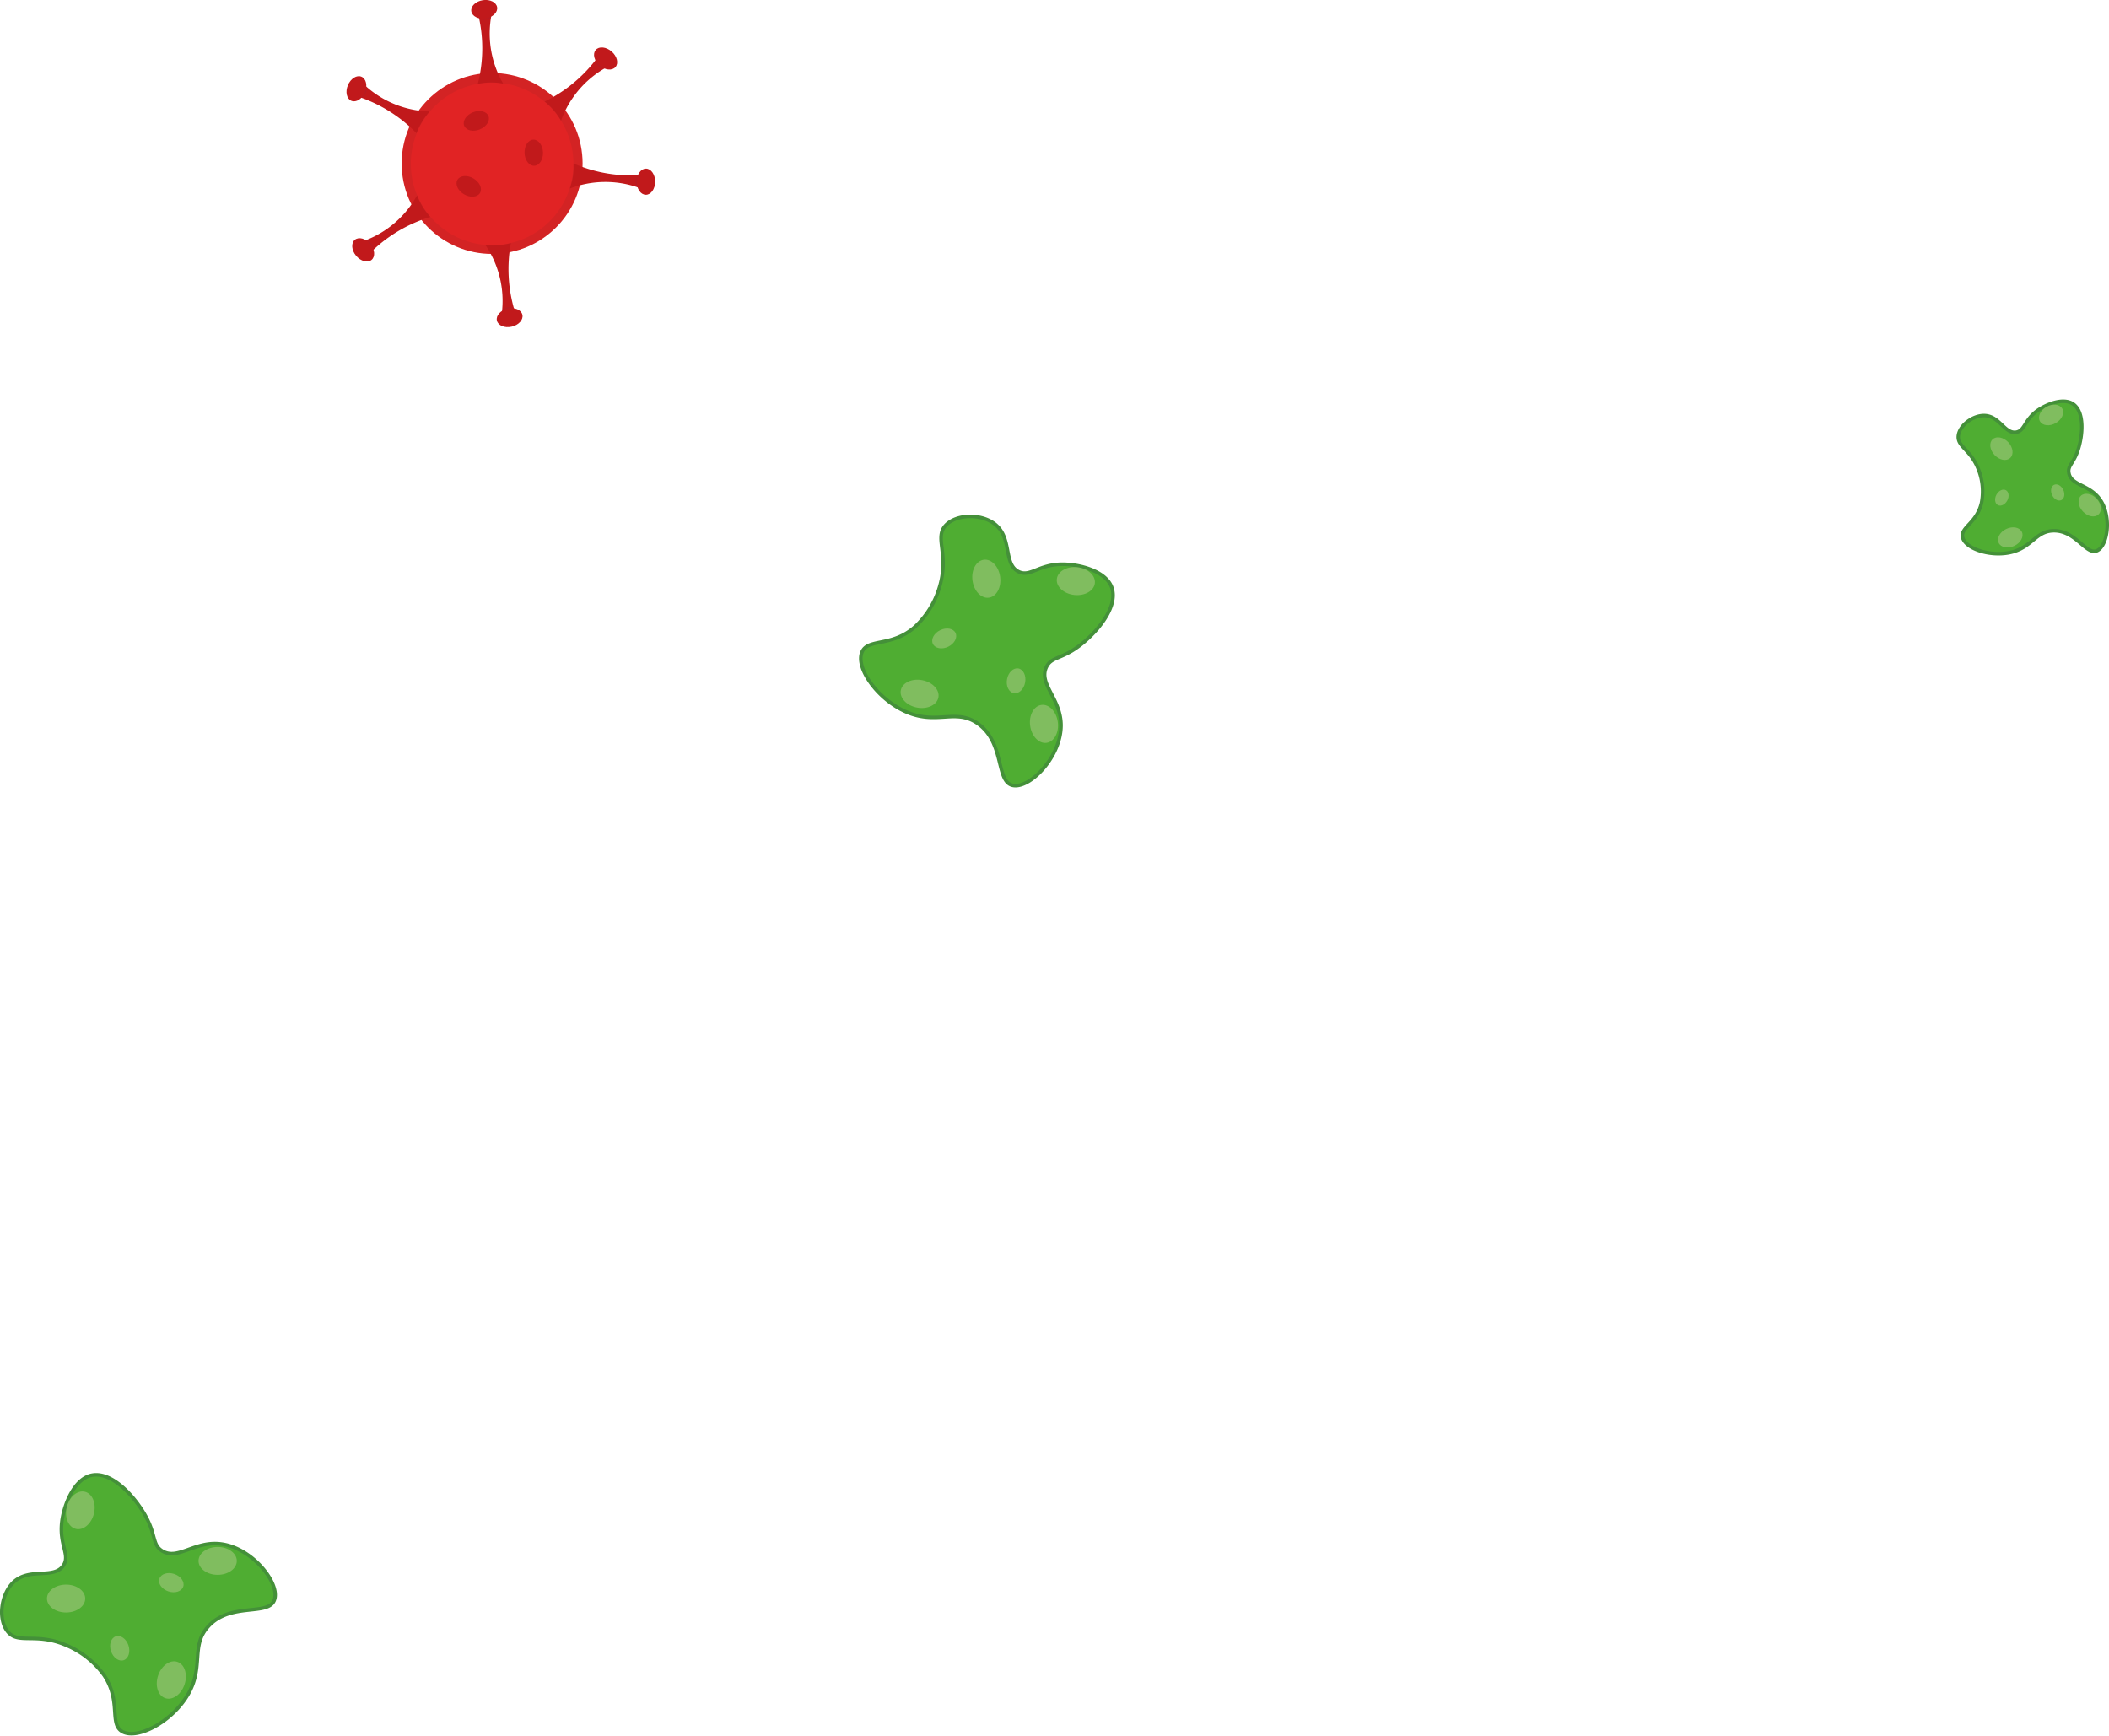 <svg xmlns="http://www.w3.org/2000/svg" viewBox="0 0 598.61 492.66"><defs><style>.cls-1{fill:#4fad32;stroke:#449039;stroke-miterlimit:10;}.cls-2{fill:#80bd5f;}.cls-3{fill:#d32324;}.cls-4{fill:#e12324;}.cls-5{fill:#c1191b;}.cls-6{fill:#b61b23;}</style></defs><g id="Layer_2" data-name="Layer 2"><g id="Layer_1-2" data-name="Layer 1"><path class="cls-1" d="M18.55,466.91c-8.47-3.54-13.29-.09-16.32-3.7-2.85-3.39-2.06-10.49,1.5-14,4.57-4.45,11.51-.78,14.26-4.83,2-3-1.24-5.82-.44-12.4.61-5,3.55-12.17,8.4-13.21,6-1.3,12.73,6.57,15.58,11.95,2.74,5.18,1.74,7.73,4.41,9.46,4.49,2.91,9.41-3,17-1.89,8.88,1.25,16.7,11.29,14.92,15.92s-12.33.5-18.71,7.42c-5.31,5.76-.86,11.76-6.31,20.19-4.74,7.33-14.12,12.09-18.2,9.65-3.7-2.21-.15-8.61-5.14-16A25.37,25.37,0,0,0,18.55,466.91Z"/><ellipse class="cls-2" cx="18.76" cy="453.76" rx="5.43" ry="3.96"/><ellipse class="cls-2" cx="61.78" cy="443.07" rx="5.43" ry="3.96"/><ellipse class="cls-2" cx="22.82" cy="428.69" rx="5.43" ry="3.96" transform="translate(-398.99 348.84) rotate(-76.23)"/><ellipse class="cls-2" cx="48.62" cy="449.27" rx="2.61" ry="3.57" transform="translate(-393.11 353.96) rotate(-71.65)"/><ellipse class="cls-2" cx="48.62" cy="476.9" rx="5.43" ry="3.96" transform="translate(-419.33 372.89) rotate(-71.65)"/><ellipse class="cls-2" cx="33.96" cy="467.88" rx="2.61" ry="3.57" transform="translate(-143.96 33.82) rotate(-18.14)"/><circle class="cls-3" cx="139.68" cy="46.4" r="25.68"/><circle class="cls-4" cx="139.68" cy="46.51" r="23.08"/><path class="cls-5" d="M154.55,28.84a41.6,41.6,0,0,0,6.92-4.26,41,41,0,0,0,7.77-7.78l2.65,2.45a28.21,28.21,0,0,0-12.65,15,18.81,18.81,0,0,0-4.69-5.46Z"/><ellipse class="cls-5" cx="171.89" cy="16.6" rx="2.62" ry="3.71" transform="translate(46.72 135.57) rotate(-49.06)"/><path class="cls-6" d="M169,17.11a4.9,4.9,0,0,0,1,1.32,5.16,5.16,0,0,0,1.55,1,2.79,2.79,0,0,1-1.82-.82A2.71,2.71,0,0,1,169,17.11Z"/><path class="cls-5" d="M135.62,23.8a40.94,40.94,0,0,0,.28-19l3.57-.44a28.5,28.5,0,0,0-.24,8.81,28.19,28.19,0,0,0,3.59,10.55,19.36,19.36,0,0,0-3.86-.31A18.91,18.91,0,0,0,135.62,23.8Z"/><ellipse class="cls-5" cx="137.44" cy="2.65" rx="3.71" ry="2.62" transform="translate(1.25 21.33) rotate(-8.92)"/><path class="cls-6" d="M136,5.19a5.14,5.14,0,0,0,1.65.08,5,5,0,0,0,1.78-.54,2.75,2.75,0,0,1-1.81.87A2.72,2.72,0,0,1,136,5.19Z"/><path class="cls-5" d="M118.21,37.81a41,41,0,0,0-16-10.19l1.5-3.27a28.26,28.26,0,0,0,18.24,7.29,19,19,0,0,0-2.28,3.12A18.35,18.35,0,0,0,118.21,37.81Z"/><ellipse class="cls-5" cx="101.15" cy="25.18" rx="3.71" ry="2.62" transform="translate(38.91 108.8) rotate(-67.31)"/><path class="cls-6" d="M102.55,27.75a4.94,4.94,0,0,0,.93-1.36,5.36,5.36,0,0,0,.48-1.8,2.84,2.84,0,0,1-.21,2A2.68,2.68,0,0,1,102.55,27.75Z"/><path class="cls-5" d="M122.15,61.58a41,41,0,0,0-16.42,9.56l-2.22-2.84a28.28,28.28,0,0,0,14.87-12.85,18.39,18.39,0,0,0,1.72,3.46A17.76,17.76,0,0,0,122.15,61.58Z"/><ellipse class="cls-5" cx="103.08" cy="70.92" rx="2.62" ry="3.71" transform="translate(-21.48 82.72) rotate(-39.94)"/><path class="cls-6" d="M106,70.87a5.15,5.15,0,0,0-.78-1.46,4.94,4.94,0,0,0-1.38-1.25,2.83,2.83,0,0,1,1.68,1.1A2.68,2.68,0,0,1,106,70.87Z"/><path class="cls-5" d="M145,69a41.22,41.22,0,0,0,1,19l-3.54.69a28.25,28.25,0,0,0-4.66-19.1,18,18,0,0,0,3.87,0A18.38,18.38,0,0,0,145,69Z"/><ellipse class="cls-5" cx="144.65" cy="90.18" rx="3.71" ry="2.62" transform="translate(-16.4 34.34) rotate(-12.82)"/><path class="cls-6" d="M145.94,87.55a4.92,4.92,0,0,0-1.66,0,5.26,5.26,0,0,0-1.73.65,2.78,2.78,0,0,1,1.74-1A2.69,2.69,0,0,1,145.94,87.55Z"/><path class="cls-5" d="M162.77,46.4a41.94,41.94,0,0,0,7.75,2.48,40.94,40.94,0,0,0,11,.83c0,1.2-.09,2.4-.14,3.6a28.2,28.2,0,0,0-19.65.21,18.91,18.91,0,0,0,.93-3.76A18.29,18.29,0,0,0,162.77,46.4Z"/><ellipse class="cls-5" cx="183.36" cy="51.58" rx="3.71" ry="2.62" transform="translate(130.83 234.67) rotate(-89.71)"/><path class="cls-6" d="M181.09,49.73a5.47,5.47,0,0,0-.35,1.62,5.1,5.1,0,0,0,.25,1.84,2.69,2.69,0,0,1,.1-3.46Z"/><ellipse class="cls-5" cx="135.19" cy="34.3" rx="3.71" ry="2.62" transform="translate(-3.04 52.86) rotate(-21.88)"/><ellipse class="cls-5" cx="133.04" cy="52.89" rx="2.62" ry="3.71" transform="translate(20.72 141.67) rotate(-60)"/><ellipse class="cls-5" cx="151.5" cy="43.34" rx="2.62" ry="3.71" transform="translate(-1.49 5.61) rotate(-2.11)"/><path class="cls-1" d="M266.9,165.83c2.37-8.88-1.69-13.18,1.49-16.68,3-3.27,10.11-3.44,14-.38,5,3.93,2.32,11.3,6.71,13.49,3.25,1.62,5.6-2,12.23-2.1,5-.07,12.53,1.89,14.22,6.56,2.08,5.79-4.82,13.48-9.76,17-4.77,3.42-7.43,2.77-8.79,5.64-2.28,4.84,4.2,8.93,4.16,16.63-.05,9-9,18.07-13.78,16.93s-2.15-12.16-9.86-17.55c-6.42-4.49-11.77.72-20.85-3.55-7.9-3.72-13.87-12.37-12-16.74,1.7-4,8.52-1.3,15.13-7.24A25.24,25.24,0,0,0,266.9,165.83Z"/><ellipse class="cls-2" cx="279.96" cy="164.27" rx="3.96" ry="5.43" transform="translate(-19.49 38.99) rotate(-7.7)"/><ellipse class="cls-2" cx="296.32" cy="205.47" rx="3.96" ry="5.43" transform="translate(-24.86 41.56) rotate(-7.7)"/><ellipse class="cls-2" cx="305.35" cy="164.94" rx="3.96" ry="5.43" transform="translate(109.06 451.14) rotate(-83.93)"/><ellipse class="cls-2" cx="288.41" cy="193.26" rx="3.57" ry="2.61" transform="translate(45.17 440.98) rotate(-79.35)"/><ellipse class="cls-2" cx="261.03" cy="196.96" rx="3.96" ry="5.43" transform="translate(19.21 417.09) rotate(-79.35)"/><ellipse class="cls-2" cx="268" cy="181.23" rx="3.57" ry="2.61" transform="translate(-52.19 134.92) rotate(-25.84)"/><path class="cls-1" d="M561.58,133.33c-2.19-5.76-6.09-6.51-5.73-9.66.33-2.94,4.15-5.84,7.48-5.71,4.28.17,5.7,5.25,8.95,4.72,2.4-.4,2.26-3.29,5.83-6,2.72-2,7.57-3.89,10.32-2,3.4,2.33,2.67,9.23,1.37,13.1s-3,4.42-2.57,6.52c.65,3.53,5.79,3.21,8.78,7.42,3.5,4.91,2.22,13.35-.86,14.62s-5.94-5.77-12.25-5.68c-5.26.07-6.13,5-12.75,6.25-5.75,1.07-12.4-1.3-13.1-4.41-.63-2.82,4.12-4.05,5.4-9.88A16.93,16.93,0,0,0,561.58,133.33Z"/><ellipse class="cls-2" cx="568.08" cy="127.36" rx="2.66" ry="3.64" transform="translate(68.23 425.83) rotate(-43.48)"/><ellipse class="cls-2" cx="593.15" cy="143.38" rx="2.66" ry="3.64" transform="translate(64.08 447.48) rotate(-43.48)"/><ellipse class="cls-2" cx="582.16" cy="117.77" rx="3.64" ry="2.66" transform="translate(18.17 304.02) rotate(-29.71)"/><ellipse class="cls-2" cx="584.06" cy="139.83" rx="1.75" ry="2.4" transform="translate(-4.11 261.23) rotate(-25.13)"/><ellipse class="cls-2" cx="570.6" cy="152.59" rx="3.64" ry="2.66" transform="translate(-10.8 256.72) rotate(-25.13)"/><ellipse class="cls-2" cx="568.23" cy="141.29" rx="2.4" ry="1.75" transform="translate(173.8 574.03) rotate(-61.62)"/></g></g></svg>